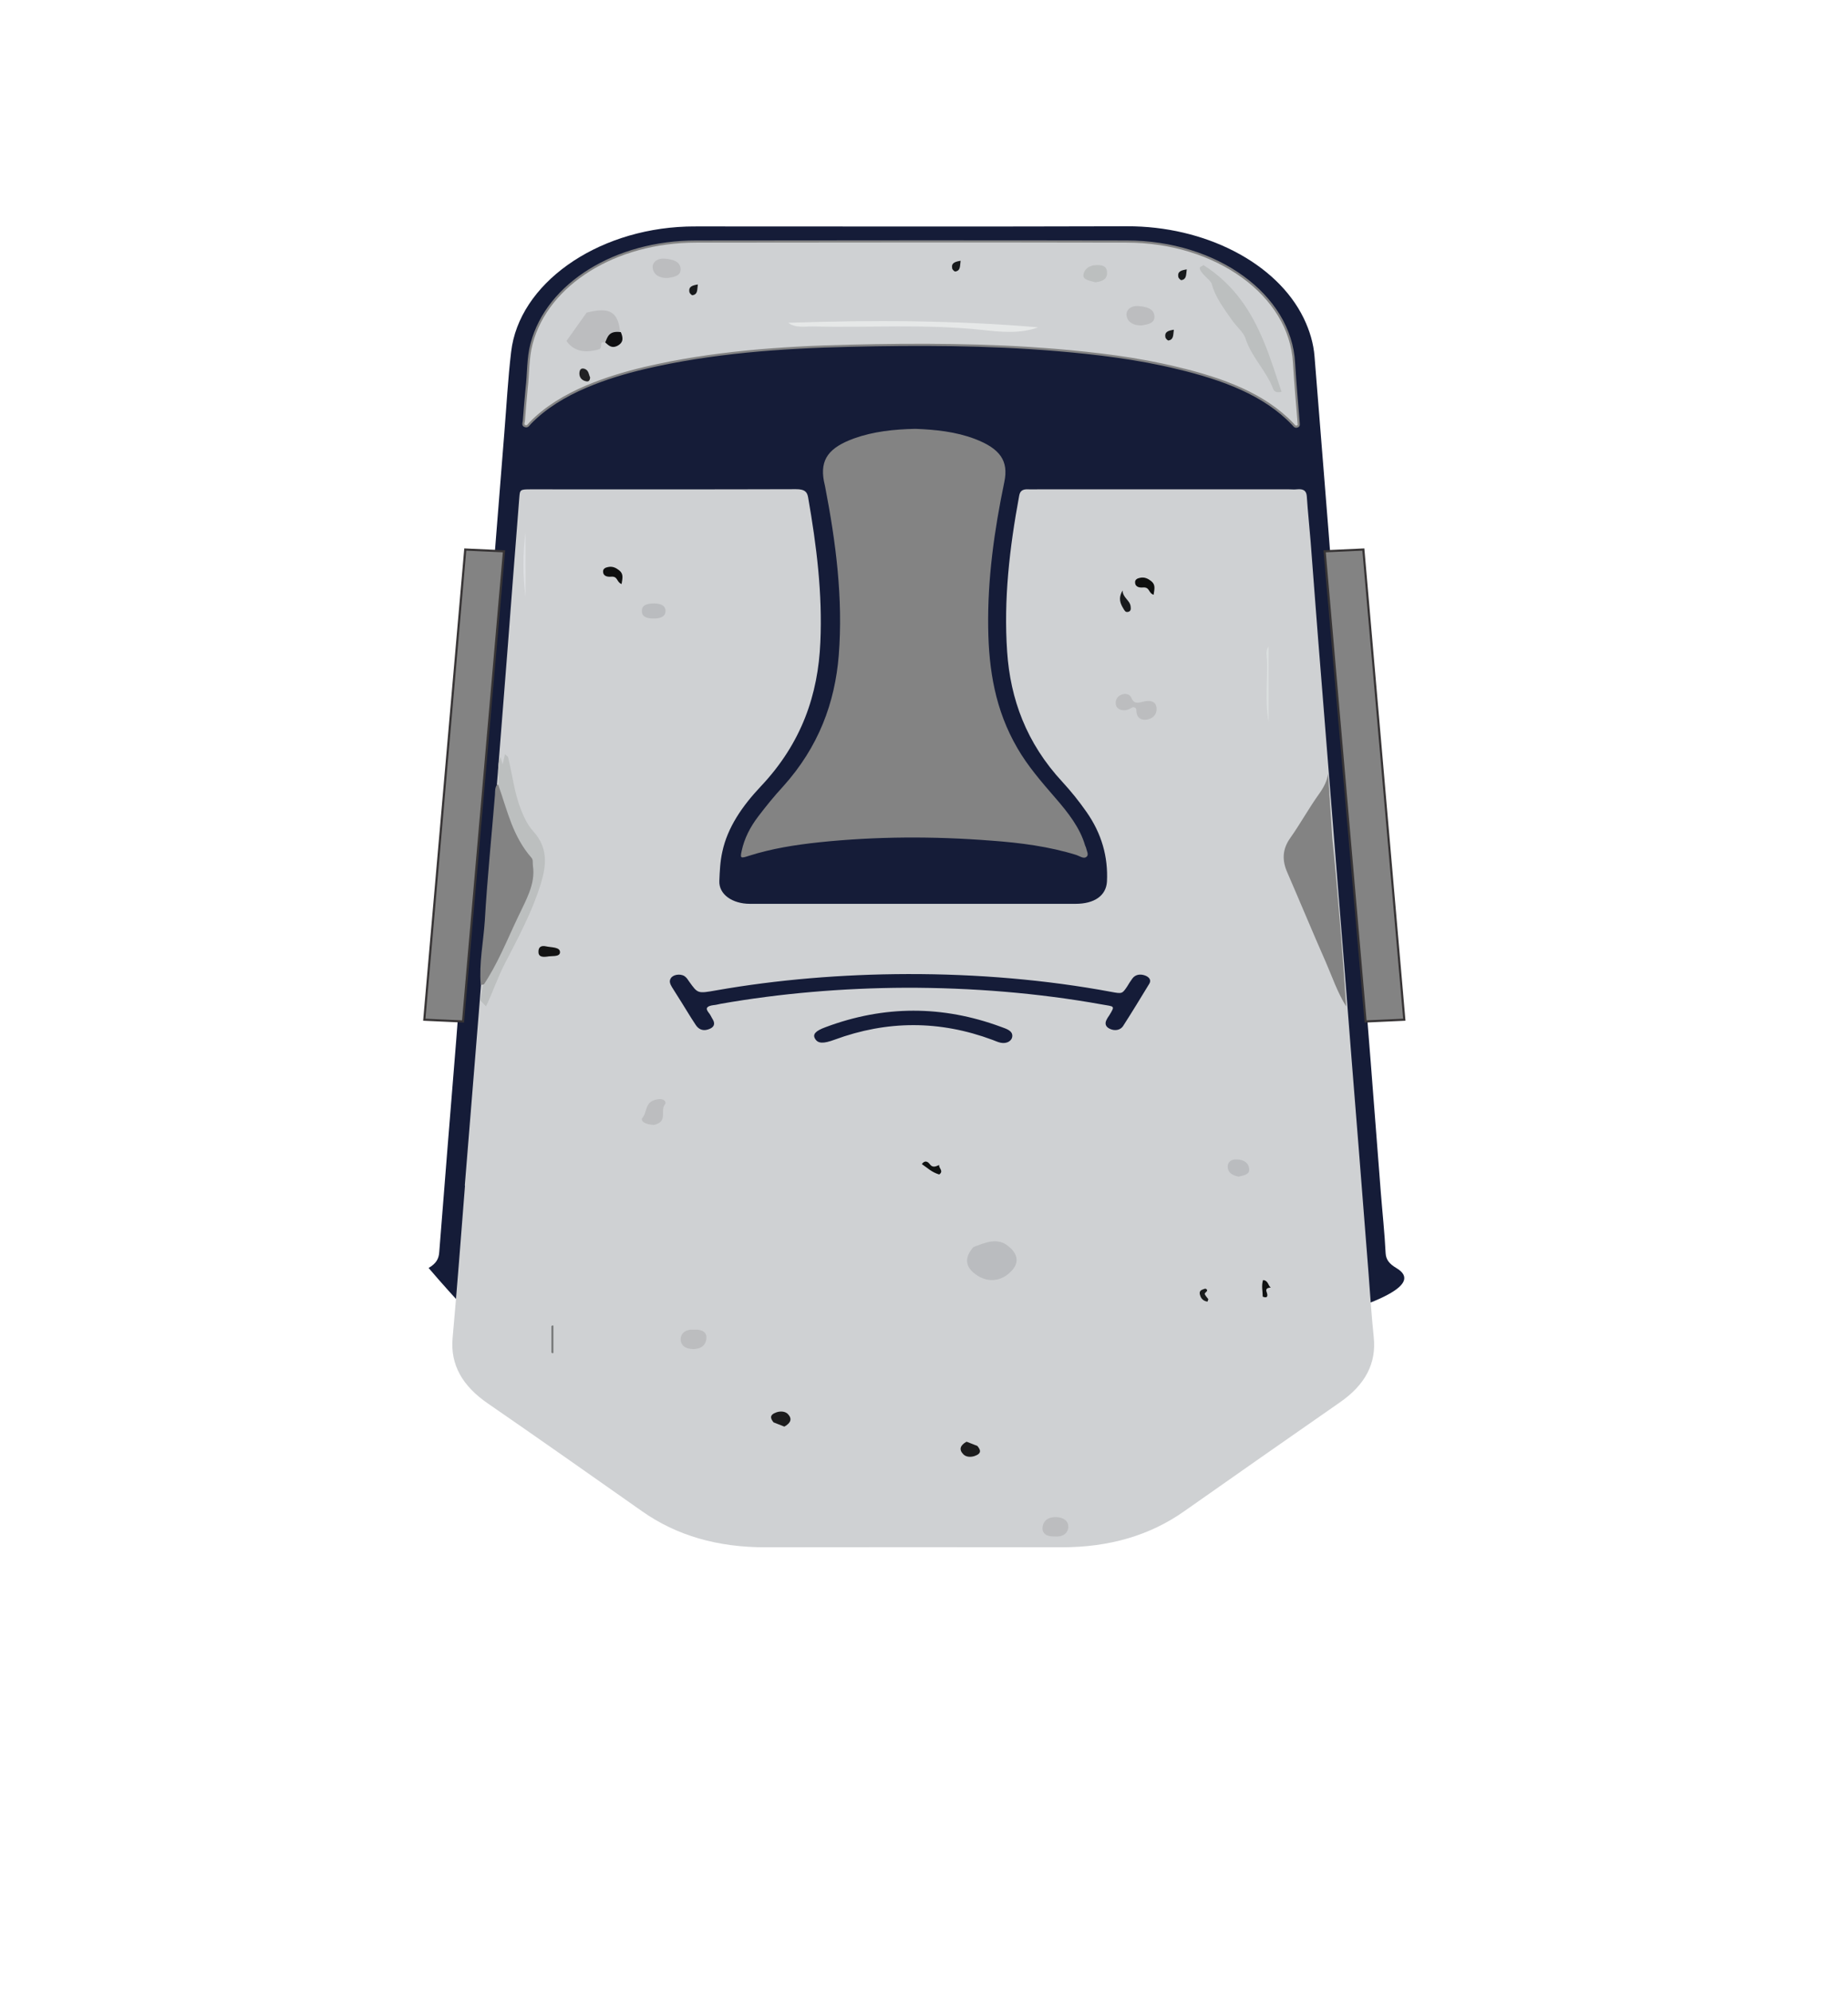 <?xml version="1.0" encoding="UTF-8"?>
<svg width="858px" height="924px" viewBox="0 0 858 924" version="1.1" xmlns="http://www.w3.org/2000/svg" xmlns:xlink="http://www.w3.org/1999/xlink">
    <!-- Generator: Sketch 51.3 (57544) - http://www.bohemiancoding.com/sketch -->
    <title>Group 3</title>
    <desc>Created with Sketch.</desc>
    <defs></defs>
    <g id="Page-1" stroke="none" stroke-width="1" fill="none" fill-rule="evenodd">
        <g id="Group-3" fill-rule="nonzero">
            <g id="Group" transform="translate(197, 105)">
                <path d="M127.952,559.387 C94.511,567.922 52.527,542.587 2,483.383 C5.543,481.292 6.755,479.132 6.941,475.926 C9.458,443.38 12.162,410.764 14.772,378.218 C16.264,358.844 17.756,339.469 19.341,320.165 C21.485,292.427 23.722,264.76 25.96,237.022 C27.545,217.369 29.036,197.647 30.621,177.924 C32.765,150.605 35.003,123.216 37.147,95.897 C38.173,83.352 38.825,70.738 40.317,58.263 C43.953,26.832 79.473,1.604 121.612,0.14 C123.757,0.071 125.808,0.071 127.952,0.071 C194.051,0.071 260.15,0.21 326.249,0.001 C362.142,-0.139 395.705,16.797 408.291,42.652 C411.087,48.437 412.859,54.36 413.325,60.493 C416.122,96.175 419.292,133.739 421.809,167.54 C423.86,194.023 426.097,220.506 428.241,246.988 C429.733,266.223 431.225,285.389 432.81,304.554 C434.954,332.431 437.191,360.307 439.429,388.184 C441.014,408.185 442.505,428.257 444.09,448.328 C444.836,457.736 445.862,467.145 446.328,476.553 C446.514,479.619 448.099,481.501 451.362,483.453 C476.783,498.645 368.979,523.957 127.952,559.387 Z" id="Shape" fill="#151C38"></path>
                <path d="M18.797,445.138 C18.797,445.138 18.89,445.138 18.89,445.138 C17.029,468.78 15.261,492.423 13.121,516.066 C12.097,528.235 17.587,538.109 29.591,546.314 C53.6,562.864 77.329,579.553 101.151,596.311 C117.156,607.576 136.14,613 158.194,613 C204.07,612.93 250.039,612.93 296.008,613 C317.969,613 336.953,607.507 352.958,596.172 C376.873,579.344 400.882,562.586 424.983,545.827 C436.987,537.552 442.105,527.539 440.802,515.44 C439.779,505.496 439.127,495.622 438.383,485.678 C436.894,466.347 435.312,447.085 433.823,427.754 C431.59,399.939 429.356,372.124 427.216,344.309 C425.634,325.048 424.145,305.716 422.563,286.385 C420.516,259.961 418.283,233.537 416.236,207.113 C414.561,186.808 413.072,166.434 411.49,146.129 C410.932,139.176 410.187,132.222 409.722,125.268 C409.536,122.834 408.326,121.722 405.069,122.07 C403.859,122.209 402.743,122.07 401.533,122.07 C362.636,122.07 323.646,122.07 284.749,122.07 C283.353,122.07 281.957,122.139 280.561,122.07 C277.583,121.861 276.56,122.974 276.188,125.06 C271.721,149.119 268.929,173.179 270.604,197.448 C272.093,219.282 279.445,239.726 296.288,257.875 C300.382,262.325 304.104,266.984 307.454,271.782 C314.526,281.865 317.504,292.644 316.946,304.048 C316.574,310.584 311.176,314.409 302.336,314.409 C251.993,314.409 201.65,314.409 151.215,314.409 C142.933,314.409 136.698,309.958 136.977,303.769 C137.163,299.25 137.349,294.73 138.373,290.21 C140.792,278.945 147.585,269.071 156.24,259.892 C175.223,239.795 182.853,217.266 183.877,192.997 C184.9,170.467 182.109,148.146 178.201,125.825 C177.735,123.043 176.432,122 172.524,122 C131.487,122.139 90.449,122.07 49.412,122.07 C44.48,122.07 44.387,122.209 44.108,125.894 C43.084,138.55 42.154,151.275 41.13,163.931 C39.641,183.957 38.059,203.984 36.477,223.941 C34.337,251.617 32.104,279.223 29.871,306.899 C28.382,326.16 26.893,345.492 25.311,364.823 C23.171,391.595 20.937,418.366 18.797,445.138 Z" id="Shape" fill="#CFD1D3"></path>
                <polygon id="Shape" stroke="#373435" fill="#838383" points="37 150.824 19.018 150 0 368.176 17.983 369"></polygon>
                <polygon id="Shape" stroke="#373435" fill="#838383" points="418 150.824 435.982 150 455 368.176 437.018 369"></polygon>
                <path d="M47.511,75.224 C47.046,80.311 46.581,85.328 46.209,90.414 C46.116,91.181 45.558,92.365 46.767,92.713 C48.069,93.201 48.534,91.947 49.184,91.32 C56.158,84.143 65.176,78.639 75.404,74.319 C83.958,70.695 92.976,67.978 102.367,65.748 C133.328,58.502 165.312,56.203 197.388,55.436 C229.279,54.67 261.263,54.739 293.061,57.387 C312.214,58.99 331.274,61.289 349.776,65.818 C370.696,70.835 389.942,77.872 403.238,91.808 C403.796,92.365 404.168,93.271 405.283,92.922 C406.306,92.574 405.934,91.738 405.934,91.111 C405.19,81.844 404.353,72.646 403.796,63.379 C402.122,32.025 367.907,7.08 326.068,7.08 C259.497,6.941 192.833,7.011 126.262,7.08 C88.699,7.08 57.18,26.729 49.835,54.391 C47.976,61.289 48.348,68.326 47.511,75.224 Z" id="Shape" stroke="#838383" fill="#CFD1D3"></path>
                <path d="M227.957,94 C217.951,94.208 208.505,95.25 199.715,98.374 C187.744,102.679 183.723,108.234 185.5,118.094 C185.687,118.997 185.874,119.83 186.061,120.663 C191.111,146.702 194.478,172.81 192.42,199.126 C190.644,220.998 183.162,241.551 166.516,260.021 C162.401,264.465 158.66,269.117 155.107,273.769 C151.273,278.769 148.561,284.115 147.345,289.878 C146.597,293.281 146.784,293.42 150.805,292.1 C161.279,288.767 172.221,287.032 183.349,285.851 C209.908,283.074 236.561,283.004 263.213,285.087 C276.68,286.059 290.053,287.795 302.771,291.753 C304.174,292.239 305.951,293.489 307.166,292.795 C308.756,291.892 307.634,290.156 307.354,288.837 C307.26,288.281 306.979,287.795 306.792,287.309 C304.454,279.185 298.937,272.103 292.952,265.229 C286.499,257.799 280.046,250.3 275.37,242.176 C264.99,224.4 262.091,205.653 261.81,186.627 C261.436,163.783 264.616,141.147 269.292,118.65 C271.349,108.929 267.421,103.166 255.545,98.652 C246.754,95.319 237.309,94.347 227.957,94 Z" id="Shape" fill="#838383"></path>
                <path d="M340.979,115 C360.359,115 379.74,115 399.12,114.931 C405.363,114.931 405.642,114.724 404.431,110.306 C401.636,99.192 393.436,90.632 381.417,84.005 C372.099,78.896 361.757,75.307 350.948,72.545 C326.257,66.263 300.633,63.64 274.731,62.329 C233.267,60.258 191.711,60.396 150.434,64.261 C129.563,66.263 108.971,69.301 89.591,75.583 C79.248,78.896 69.558,83.038 61.545,89.044 C53.438,95.119 48.221,102.298 46.357,110.789 C45.518,114.724 45.798,114.931 51.202,114.931 C63.781,115 76.36,115 88.938,115 C115.307,115 141.676,115 168.044,114.931 C173.449,114.931 173.449,114.931 174.194,110.858 C175.685,103.126 181.275,97.466 190.22,93.531 C197.954,90.079 206.433,88.285 215.285,87.525 C230.938,86.283 246.126,87.387 260.009,93.255 C269.233,97.121 275.29,102.712 276.594,110.789 C277.246,114.931 277.433,114.931 282.93,114.931 C302.311,115 321.691,115 340.979,115 Z" id="Shape" fill="#151C38"></path>
                <path d="M227.72,307.988 C251.09,307.988 274.553,307.988 297.923,307.988 C299.606,307.988 301.195,307.921 302.878,307.988 C305.869,308.122 307.832,307.116 308.767,305.239 C309.702,303.227 307.645,302.021 305.776,301.082 C303.719,300.009 301.476,299.07 299.139,298.333 C292.221,296.187 284.93,294.913 277.545,293.974 C249.968,290.488 222.111,290.287 194.348,292.231 C182.663,293.036 171.071,294.377 159.947,297.126 C155.834,298.199 151.627,299.406 148.262,301.551 C146.486,302.624 145.364,303.831 146.392,305.507 C147.234,306.982 148.729,307.988 151.16,307.988 C152.842,307.921 154.432,307.988 156.114,307.988 C179.952,307.988 203.883,307.988 227.72,307.988 Z" id="Shape" fill="#151C38"></path>
                <path d="M137.664,360.792 C136.551,360.997 135.439,361.338 134.326,361.406 C131.359,361.816 130.247,362.703 132.008,364.888 C132.843,365.844 133.306,367.073 133.955,368.097 C135.253,370.281 134.419,371.92 131.637,372.739 C128.948,373.558 127.187,372.33 126.074,370.691 C125.332,369.599 124.683,368.506 123.942,367.414 C120.975,362.635 118.008,357.788 114.948,353.009 C114.206,351.712 113.557,350.415 114.391,349.049 C115.319,347.274 118.749,346.66 120.789,347.957 C121.809,348.64 122.365,349.596 123.014,350.551 C127.001,356.081 126.909,356.081 135.439,354.579 C163.718,349.596 194.038,347.07 224.45,347.001 C256.623,346.933 288.89,349.664 318.931,355.262 C324.031,356.218 324.031,356.149 326.349,352.736 C327.09,351.507 327.832,350.278 328.759,349.049 C330.057,347.274 332.283,346.796 334.693,347.684 C336.826,348.503 337.568,350.005 336.548,351.575 C332.561,358.129 328.574,364.683 324.401,371.169 C323.382,372.671 321.434,373.422 319.116,372.739 C316.613,371.92 315.779,370.418 316.613,368.506 C316.984,367.687 317.447,366.936 318.004,366.185 C320.878,361.475 320.414,362.157 314.388,361.065 C285.088,355.808 254.213,353.282 223.337,353.35 C194.316,353.487 165.295,355.945 137.664,360.792 Z" id="Shape" fill="#151C38"></path>
                <path d="M272.998,375.751 C272.904,378.023 270.457,379.443 267.634,378.875 C266.223,378.591 264.999,377.952 263.776,377.526 C239.311,368.438 214.94,368.438 190.475,377.455 C185.299,379.372 182.759,379.301 181.441,377.029 C180.218,375.041 181.441,373.408 186.334,371.633 C213.434,361.48 240.628,361.48 267.728,371.491 C270.269,372.414 273.092,373.266 272.998,375.751 Z" id="Shape" fill="#151C38"></path>
                <path d="M59.936,522.787 L59.432,523 L59,522.574 C59,518.525 59,514.475 59,510.426 L59.432,510 L59.936,510.213 C59.936,514.404 59.936,518.596 59.936,522.787 Z" id="Shape" fill="#777979"></path>
                <path d="M400.319,289 C400.629,292.691 400.876,296.309 401,300 C400.01,296.237 399.7,292.618 400.319,289 Z" id="Shape" fill="#CFD1D3"></path>
                <path d="M428,362 C423.859,355.362 421.558,348.31 418.521,341.396 C412.447,327.636 406.741,313.808 400.758,300.049 C398.274,294.517 398.182,289.262 402.047,283.869 C406.833,277.093 410.698,269.972 415.576,263.196 C417.692,260.223 419.165,257.25 419.625,254 C420.269,264.026 420.914,273.982 421.558,283.939 C424.043,307.793 426.527,339.46 428,362 Z" id="Shape" fill="#838383"></path>
                <path d="M26.201,351.998 C25.351,342.029 27.429,332.199 28.09,322.23 C29.224,302.71 31.207,283.26 32.813,263.741 C32.908,262.137 32.719,260.464 33.852,259 C37.442,260.394 37.631,263.113 38.386,265.553 C41.126,274.198 44.621,282.633 50.477,290.58 C53.878,295.181 53.405,300.48 51.611,305.429 C46.132,320.348 37.914,334.5 30.735,348.93 C29.98,350.394 29.035,352.068 26.201,351.998 Z" id="Shape" fill="#838383"></path>
                <path d="M27.09,352.646 C34.084,342.384 38.353,331.284 43.53,320.464 C47.073,312.854 51.705,305.315 50.434,296.798 C50.252,295.542 50.615,294.006 49.798,293.098 C40.896,282.906 38.535,270.969 34.447,259.52 C34.629,255.053 33.539,250.585 35.356,246.187 C35.628,247.024 35.81,247.862 36.355,249.747 C36.809,247.653 37.081,246.466 37.445,245 C38.081,245.628 38.716,245.977 38.898,246.396 C40.896,254.354 41.714,262.452 44.711,270.271 C46.164,274.041 47.89,277.74 50.524,280.672 C57.7,288.561 56.61,296.798 54.067,305.175 C50.161,317.881 43.712,329.958 37.445,342.035 C34.084,348.457 31.904,355.229 28.634,362 C27.635,360.883 26.817,360.045 26,359.277 C26.363,357.044 26.727,354.879 27.09,352.646 Z" id="Shape" fill="#BCBFBF"></path>
                <path d="M398,76.801 C396.136,77.218 394.738,77.079 394.086,75.409 C391.104,67.337 383.928,60.518 381.318,52.167 C380.48,49.384 377.125,46.531 375.074,43.678 C371.253,38.18 367.246,32.961 365.569,26.698 C365.01,24.959 361.561,22.871 360.257,20.296 C359.325,18.557 361.189,18.696 361.748,18 C376.472,27.394 384.114,39.989 389.706,53.35 C392.968,61.074 395.297,68.938 398,76.801 Z" id="Shape" fill="#BCBFBF"></path>
                <path d="M84.702,54.257 C80.218,52.598 83.557,56.4 80.885,57.16 C74.588,58.887 69.435,58.127 66,53.22 C69.149,48.867 72.202,44.444 75.351,40.09 C86.229,37.256 90.237,39.744 91,49.972 C88.71,51.216 87.565,53.428 84.702,54.257 Z" id="Shape" fill="#BCBDBF"></path>
                <path d="M392,230 C390.183,220.461 391.546,210.852 391.221,201.313 C391.091,199.208 390.507,196.894 392,195 C392,206.643 392,218.287 392,230 Z" id="Shape" fill="#DBDFDF"></path>
                <path d="M47,172 C45.698,161.954 45.636,151.977 47,142 C47,151.977 47,161.954 47,172 Z" id="Shape" fill="#DDDFE2"></path>
                <path d="M329.068,223.131 C328.061,223.562 327.054,224.28 325.955,224.496 C323.483,224.927 321.469,223.849 321.103,222.125 C320.737,220.328 321.286,218.244 323.758,217.31 C325.864,216.52 327.695,217.31 328.335,218.891 C329.343,221.55 331.082,221.334 333.737,220.616 C336.484,219.897 339.23,220.113 339.871,222.843 C340.42,225.43 339.23,228.017 336.026,228.807 C332.73,229.598 330.716,227.873 330.624,225.143 C330.624,224.065 330.624,223.346 329.068,223.131 Z" id="Shape" fill="#BCBDBF"></path>
                <path d="M125.363,512.041 C129.236,511.755 131.172,513.475 130.988,515.912 C130.804,518.635 129.236,520.928 124.902,521 C120.937,521 119,518.993 119,516.485 C119.092,513.69 121.305,511.683 125.363,512.041 Z" id="Shape" fill="#BCBDBF"></path>
                <path d="M106.592,417 C102.654,416.858 100.029,415.23 101.341,413.602 C103.765,410.699 102.048,405.885 108.814,405.035 C111.035,404.752 112.651,406.239 111.742,407.442 C109.319,410.487 113.358,415.513 106.592,417 Z" id="Shape" fill="#BCBDBF"></path>
                <path d="M378.086,441 C374.886,440.397 372.909,438.89 373.003,436.177 C373.097,434.068 374.791,432.862 377.333,433.013 C380.721,433.163 382.792,434.746 382.98,437.458 C383.262,440.02 380.533,440.397 378.086,441 Z" id="Shape" fill="#BABCBF"></path>
                <path d="M106.245,181.996 C103.161,181.996 101.003,181.093 101.003,178.611 C100.9,175.827 103.367,175 106.758,175 C109.739,175.075 111.897,175.978 112,178.385 C112,181.168 109.636,182.071 106.245,181.996 Z" id="Shape" fill="#BABCBF"></path>
                <path d="M57.06,338.891 C53.995,339.322 52.907,338.46 53.006,336.52 C53.006,334.724 53.995,333.574 56.566,334.149 C59.038,334.724 63.191,334.365 62.993,337.023 C62.795,339.179 58.939,338.46 57.06,338.891 Z" id="Shape" fill="#131313"></path>
                <path d="M338.598,171 C336.115,170.186 336.879,167.372 333.728,167.594 C331.532,167.816 329.909,167.076 330.004,165.077 C330.004,164.04 330.959,163.374 332.2,163.152 C334.396,162.633 336.019,163.522 337.452,164.632 C339.648,166.335 338.979,168.409 338.598,171 Z" id="Shape" fill="#0E0F0F"></path>
                <path d="M324.197,169 C324.273,172.363 327.618,173.554 327.922,176.356 C328.074,177.477 328.15,178.668 326.706,178.948 C325.565,179.228 325.109,178.318 324.653,177.547 C323.133,175.095 322.068,172.643 324.197,169 Z" id="Shape" fill="#181A1C"></path>
                <path d="M393,492.435 C391.628,492.659 390.332,492.809 391.17,494.825 C391.704,496.394 391.475,497.588 389.264,496.692 C389.264,494.153 388.578,491.614 389.417,489 C391.933,489.224 391.704,491.614 393,492.435 Z" id="Shape" fill="#0F1111"></path>
                <path d="M364,497.85 C363.924,498.209 363.771,498.641 363.618,499 C361.863,498.784 360.718,497.706 360.261,496.268 C359.879,495.262 359.726,494.039 361.176,493.464 C361.711,493.249 362.55,492.889 362.855,493.033 C364.611,494.183 361.939,494.687 362.397,495.621 C362.779,496.412 363.466,497.131 364,497.85 Z" id="Shape" fill="#1A1C1D"></path>
                <path d="M169,44.782 C207.728,43.462 246.457,43.594 285,46.895 C276.569,49.998 267.304,49.007 258.872,48.083 C232.744,45.31 206.524,47.093 180.304,46.499 C176.505,46.433 172.243,47.291 169,44.782 Z" id="Shape" fill="#E6E8E8"></path>
                <path d="M311.601,26 C309.367,25.26 305.736,25.038 306.015,22.594 C306.294,20.225 308.249,18.078 312.159,18.004 C315.511,17.93 317,18.892 317,21.632 C317,24.593 314.859,25.556 311.601,26 Z" id="Shape" fill="#BCBFBF"></path>
                <path d="M84,53.906 C85.098,51.36 85.647,48.352 91.248,49.123 C92.236,51.514 92.785,53.983 89.381,55.603 C86.855,56.76 85.428,55.14 84,53.906 Z" id="Shape" fill="#0F0F11"></path>
                <path d="M77,70.148 C76.918,71.258 76.509,72.23 75.198,71.952 C72.987,71.536 71.922,70.009 72.004,68.067 C72.086,67.095 72.414,65.707 74.052,66.054 C76.427,66.609 76.263,68.76 77,70.148 Z" id="Shape" fill="#212123"></path>
                <path d="M167.166,557 C165.531,556.366 163.897,555.732 162.153,555.028 C160.736,553.268 160.082,551.578 163.461,550.381 C165.531,549.676 167.602,549.958 168.801,551.155 C170.872,553.338 170.218,555.31 167.166,557 Z" id="Shape" fill="#1C1C1D"></path>
                <path d="M112.935,23.994 C108.353,24.139 106.208,21.737 106.013,19.188 C105.818,17.004 107.865,14.674 111.668,15.038 C115.275,15.329 118.688,16.203 118.98,19.625 C119.273,22.902 116.25,23.557 112.935,23.994 Z" id="Shape" fill="#BCBDBF"></path>
                <path d="M127,27 C126.636,29.425 127.073,31.555 124.522,31.996 C124.158,32.069 123.211,31.114 123.065,30.527 C122.628,27.955 124.449,27.441 127,27 Z" id="Shape" fill="#181A1C"></path>
                <path d="M249,16 C248.631,18.425 249.074,20.555 246.562,20.996 C246.119,21.069 245.158,20.114 245.085,19.527 C244.567,16.955 246.488,16.441 249,16 Z" id="Shape" fill="#181A1C"></path>
                <path d="M292.681,607.959 C288.835,608.174 286.912,606.454 287.003,604.017 C287.186,601.365 288.835,599 293.139,599 C296.985,599 299,600.935 299,603.443 C298.908,606.31 296.711,608.317 292.681,607.959 Z" id="Shape" fill="#BCBDBF"></path>
                <path d="M251.759,564 C253.501,564.701 255.134,565.331 256.767,565.962 C258.291,567.783 258.944,569.465 255.461,570.656 C253.501,571.286 251.433,571.076 250.235,569.815 C248.167,567.713 248.711,565.681 251.759,564 Z" id="Shape" fill="#1C1C1D"></path>
                <path d="M332.936,45.998 C328.353,46.071 326.208,43.74 326.013,41.19 C325.818,39.005 327.865,36.674 331.668,37.038 C335.276,37.329 338.688,38.203 338.981,41.627 C339.273,44.906 336.153,45.561 332.936,45.998 Z" id="Shape" fill="#BCBDBF"></path>
                <path d="M354,20 C353.636,22.425 354,24.555 351.522,24.996 C351.158,25.069 350.211,24.114 350.065,23.527 C349.628,20.882 351.449,20.441 354,20 Z" id="Shape" fill="#181A1C"></path>
                <path d="M348,48 C347.636,50.425 348,52.555 345.522,52.996 C345.158,53.069 344.211,52.114 344.065,51.527 C343.628,48.882 345.449,48.441 348,48 Z" id="Shape" fill="#181A1C"></path>
                <path d="M254.967,473.658 C250.845,478.33 250.649,482.934 256.733,486.86 C261.345,489.907 266.644,489.636 270.766,486.454 C276.261,482.189 276.458,477.45 271.06,473.185 C265.859,469.055 260.364,471.695 254.967,473.658 Z" id="Shape" fill="#BABCBF"></path>
                <path d="M239.072,435.585 C237.436,436.321 236.018,436.99 234.709,435.25 C233.727,433.912 232.309,433.31 231,435.184 C233.509,436.856 235.472,438.93 239.072,440 C241.363,438.328 238.636,436.99 239.072,435.585 Z" id="Shape" fill="#0F1111"></path>
                <path d="M91.598,166 C89.21,165.186 89.974,162.372 86.823,162.594 C84.532,162.816 82.909,162.076 83.004,160.077 C83.004,159.04 83.959,158.374 85.2,158.152 C87.396,157.633 89.019,158.522 90.452,159.632 C92.648,161.335 91.979,163.409 91.598,166 Z" id="Shape" fill="#0E0F0F"></path>
            </g>
            <g id="Group-2" transform="translate(6, 913)" fill="#D8D8D8" fill-opacity="0.01">
                <ellipse id="Oval" cx="5" cy="5.5" rx="5" ry="5.5"></ellipse>
                <ellipse id="Oval" cx="847" cy="5.5" rx="5" ry="5.5"></ellipse>
            </g>
            <g id="Group-2" fill="#D8D8D8" fill-opacity="0.01">
                <ellipse id="Oval" cx="5" cy="5.5" rx="5" ry="5.5"></ellipse>
                <ellipse id="Oval" cx="847" cy="5.5" rx="5" ry="5.5"></ellipse>
            </g>
        </g>
    </g>
</svg>